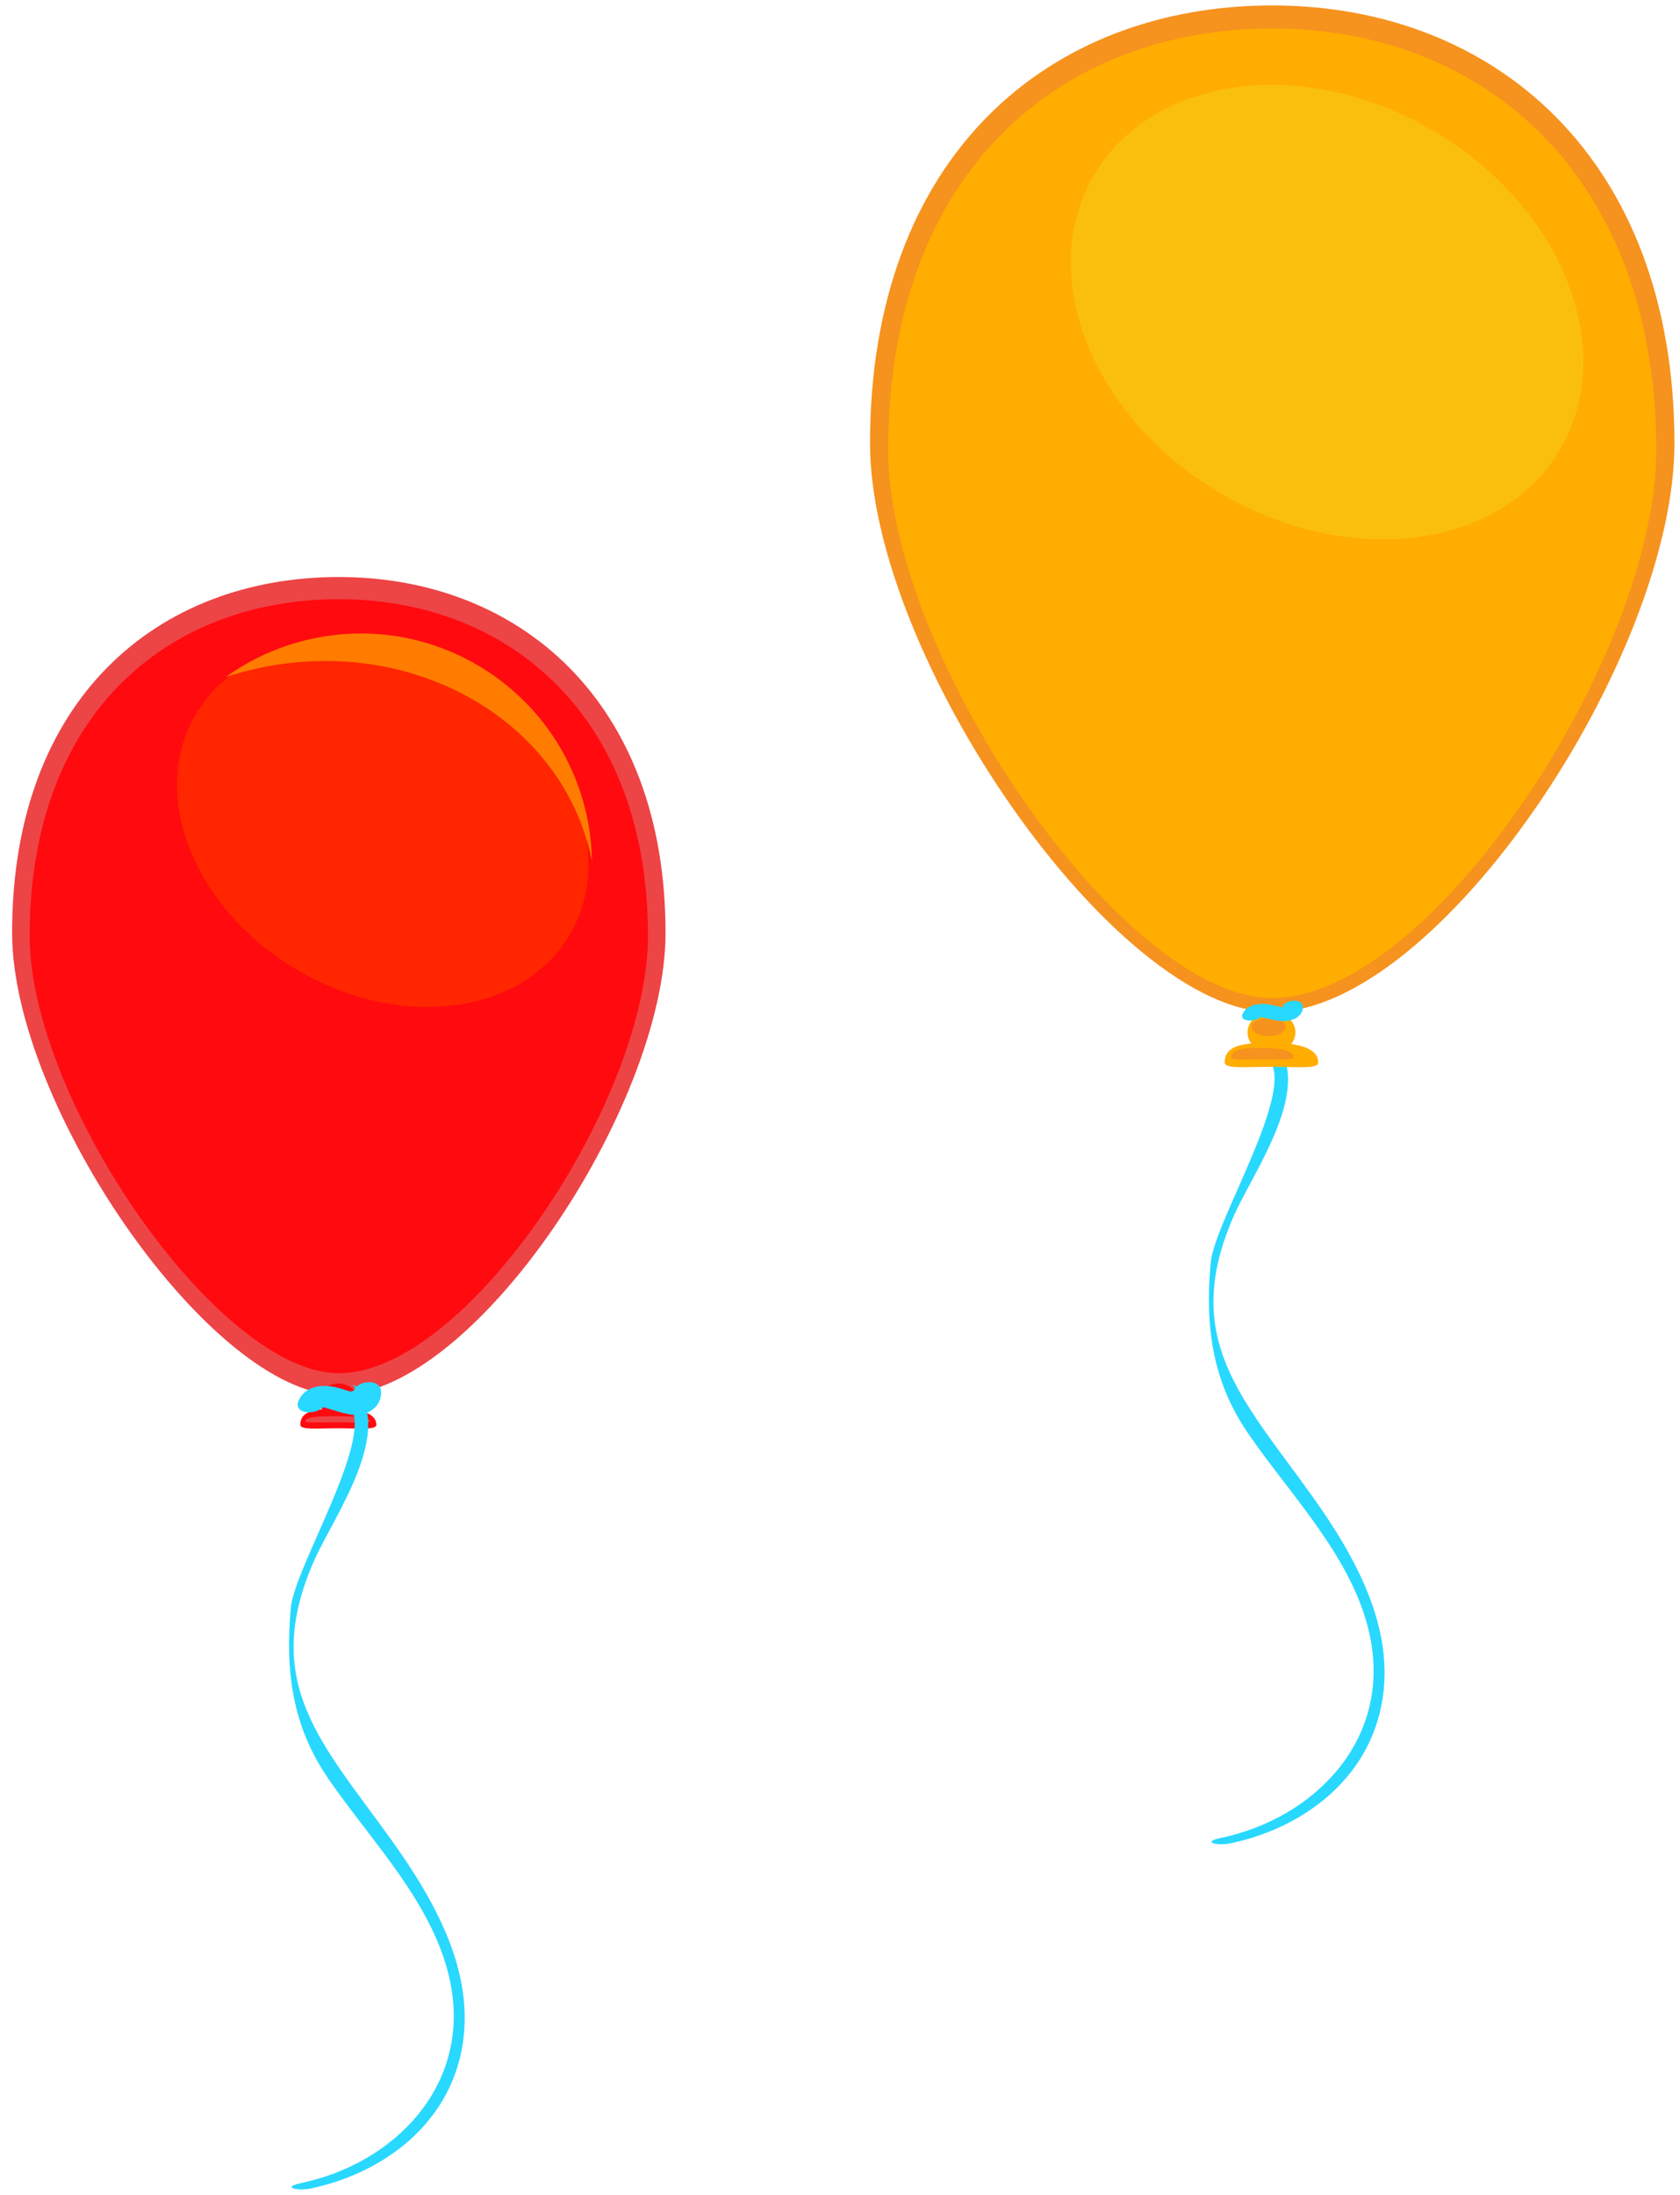 <svg width="134" height="175" viewBox="0 0 134 175" fill="none" xmlns="http://www.w3.org/2000/svg">
<g clip-path="url(#clip0_9_3123)">
<path fill-rule="evenodd" clip-rule="evenodd" d="M0.965 74.375C0.965 55.665 12.635 46.005 27.025 46.005C41.415 46.005 53.085 55.935 53.085 74.375C53.085 88.175 37.815 111.215 27.025 111.215C16.885 111.215 0.965 88.175 0.965 74.375Z" fill="#ED4446"/>
<path d="M28.535 111.635C28.535 112.375 27.835 112.965 26.985 112.965C26.136 112.965 25.436 112.365 25.436 111.635C25.436 110.905 26.125 110.305 26.985 110.305C27.846 110.305 28.535 110.905 28.535 111.635Z" fill="#FF0A0F"/>
<path d="M30.016 113.595C30.016 114.025 28.656 113.875 26.986 113.875C25.316 113.875 23.956 114.025 23.956 113.595C23.956 112.405 25.316 112.325 26.986 112.325C28.656 112.325 30.016 112.645 30.016 113.595Z" fill="#FF0A0F"/>
<path fill-rule="evenodd" clip-rule="evenodd" d="M2.365 74.625C2.365 56.915 13.405 47.775 27.025 47.775C40.645 47.775 51.685 57.165 51.685 74.625C51.685 87.685 37.235 109.485 27.025 109.485C17.425 109.485 2.365 87.685 2.365 74.625Z" fill="#FF0A0F"/>
<path d="M29.525 113.315C29.525 113.445 28.365 113.405 26.935 113.405C25.505 113.405 24.345 113.455 24.345 113.315C24.345 112.945 25.505 112.915 26.935 112.915C28.365 112.915 29.525 113.015 29.525 113.315Z" fill="#ED4446"/>
<path d="M28.375 111.495C28.375 111.825 27.875 112.095 27.265 112.095C26.655 112.095 26.155 111.825 26.155 111.495C26.155 111.165 26.655 110.895 27.265 110.895C27.875 110.895 28.375 111.165 28.375 111.495Z" fill="#ED4446"/>
<path d="M45.446 74.525C41.675 80.925 31.945 82.185 23.706 77.335C15.466 72.485 11.835 63.365 15.605 56.965C19.375 50.565 29.105 49.305 37.346 54.145C45.586 58.995 49.215 68.115 45.446 74.515V74.525Z" fill="#FF2600"/>
<path d="M47.155 68.365C44.785 57.375 32.895 50.625 20.595 53.275C19.715 53.465 18.855 53.705 18.015 53.975C20.015 52.535 22.335 51.475 24.895 50.925C34.845 48.775 44.655 55.105 46.805 65.065C47.065 66.275 47.195 67.485 47.215 68.675C47.195 68.575 47.175 68.475 47.155 68.375V68.365Z" fill="#FF7C00"/>
<path d="M28.185 111.125C28.185 111.635 28.105 111.315 28.625 111.135C28.905 111.035 28.605 111.105 28.415 111.065C27.895 110.965 27.395 110.755 26.875 110.625C25.745 110.345 24.375 110.465 23.825 111.655C23.285 112.825 25.495 112.895 25.925 111.955C25.875 112.065 25.615 112.175 25.485 112.165C25.715 112.175 25.955 112.235 26.175 112.305C26.715 112.465 27.255 112.645 27.815 112.755C29.045 112.995 30.425 112.365 30.395 110.975C30.375 109.775 28.165 110.075 28.185 111.115V111.125Z" fill="#28D8FF"/>
<path d="M28.085 110.395C31.715 113.885 26.635 120.865 25.065 124.405C20.715 134.225 25.745 139.035 31.295 146.805C34.845 151.775 38.225 157.805 36.685 164.065C35.275 169.815 30.175 173.355 24.785 174.485C23.725 174.705 22.395 174.395 24.015 174.055C31.445 172.485 37.365 166.385 35.995 158.465C34.885 152.045 29.685 146.935 26.155 141.765C23.275 137.545 22.755 133.175 23.195 128.205C23.485 124.885 30.165 114.255 27.775 111.955C26.575 110.795 29.225 110.515 30.015 111.275L28.085 110.395Z" fill="#28D8FF"/>
<path d="M101.455 82.875C105.085 86.365 100.005 93.345 98.435 96.885C94.085 106.705 99.115 111.515 104.665 119.285C108.215 124.255 111.595 130.285 110.055 136.545C108.645 142.295 103.545 145.835 98.155 146.965C97.095 147.185 95.765 146.875 97.385 146.535C104.815 144.965 110.735 138.865 109.365 130.945C108.255 124.525 103.055 119.415 99.525 114.245C96.645 110.025 96.125 105.655 96.565 100.685C96.855 97.365 103.535 86.735 101.145 84.435C99.945 83.275 102.595 82.995 103.385 83.755L101.455 82.875Z" fill="#28D8FF"/>
<path fill-rule="evenodd" clip-rule="evenodd" d="M69.395 35.355C69.395 12.325 83.755 0.435 101.476 0.435C119.196 0.435 133.556 12.655 133.556 35.355C133.556 52.345 114.766 80.695 101.476 80.695C88.986 80.695 69.395 52.335 69.395 35.355Z" fill="#F6921E"/>
<path d="M103.325 82.315C103.325 83.215 102.475 83.955 101.415 83.955C100.355 83.955 99.505 83.225 99.505 82.315C99.505 81.405 100.365 80.675 101.415 80.675C102.465 80.675 103.325 81.405 103.325 82.315Z" fill="#FFAD00"/>
<path d="M105.146 84.715C105.146 85.245 103.476 85.055 101.416 85.055C99.356 85.055 97.686 85.235 97.686 84.715C97.686 83.245 99.356 83.145 101.416 83.145C103.476 83.145 105.146 83.535 105.146 84.715Z" fill="#FFAD00"/>
<path fill-rule="evenodd" clip-rule="evenodd" d="M70.845 35.905C70.845 13.725 84.555 2.275 101.475 2.275C118.395 2.275 132.105 14.045 132.105 35.905C132.105 52.265 114.155 79.575 101.475 79.575C89.555 79.575 70.845 52.265 70.845 35.905Z" fill="#FFAD00"/>
<path d="M103.165 84.295C103.165 84.545 102.055 84.455 100.695 84.455C99.335 84.455 98.215 84.545 98.215 84.295C98.215 83.595 99.325 83.555 100.695 83.555C102.065 83.555 103.165 83.735 103.165 84.295Z" fill="#F6921E"/>
<path d="M102.545 81.885C102.545 82.295 101.935 82.615 101.185 82.615C100.435 82.615 99.825 82.285 99.825 81.885C99.825 81.485 100.435 81.155 101.185 81.155C101.935 81.155 102.545 81.485 102.545 81.885Z" fill="#F6921E"/>
<path d="M124.445 35.825C119.755 43.805 107.625 45.365 97.355 39.325C87.085 33.285 82.575 21.925 87.265 13.955C91.955 5.975 104.085 4.405 114.345 10.445C124.615 16.485 129.125 27.845 124.435 35.825H124.445Z" fill="#FABF0D"/>
<path d="M102.295 80.385C102.315 80.695 102.245 80.505 102.615 80.385C102.815 80.315 102.605 80.365 102.465 80.345C102.085 80.295 101.715 80.175 101.335 80.105C100.505 79.955 99.505 80.065 99.125 80.805C98.755 81.535 100.365 81.525 100.665 80.945C100.625 81.015 100.445 81.085 100.345 81.085C100.515 81.085 100.685 81.125 100.855 81.155C101.255 81.235 101.655 81.335 102.055 81.395C102.965 81.515 103.955 81.095 103.915 80.245C103.875 79.515 102.265 79.735 102.295 80.375V80.385Z" fill="#28D8FF"/>
</g>
<defs>
<clipPath id="clip0_9_3123">
<rect width="132.58" height="174.13" fill="white" transform="translate(0.965 0.435)"/>
</clipPath>
</defs>
</svg>
